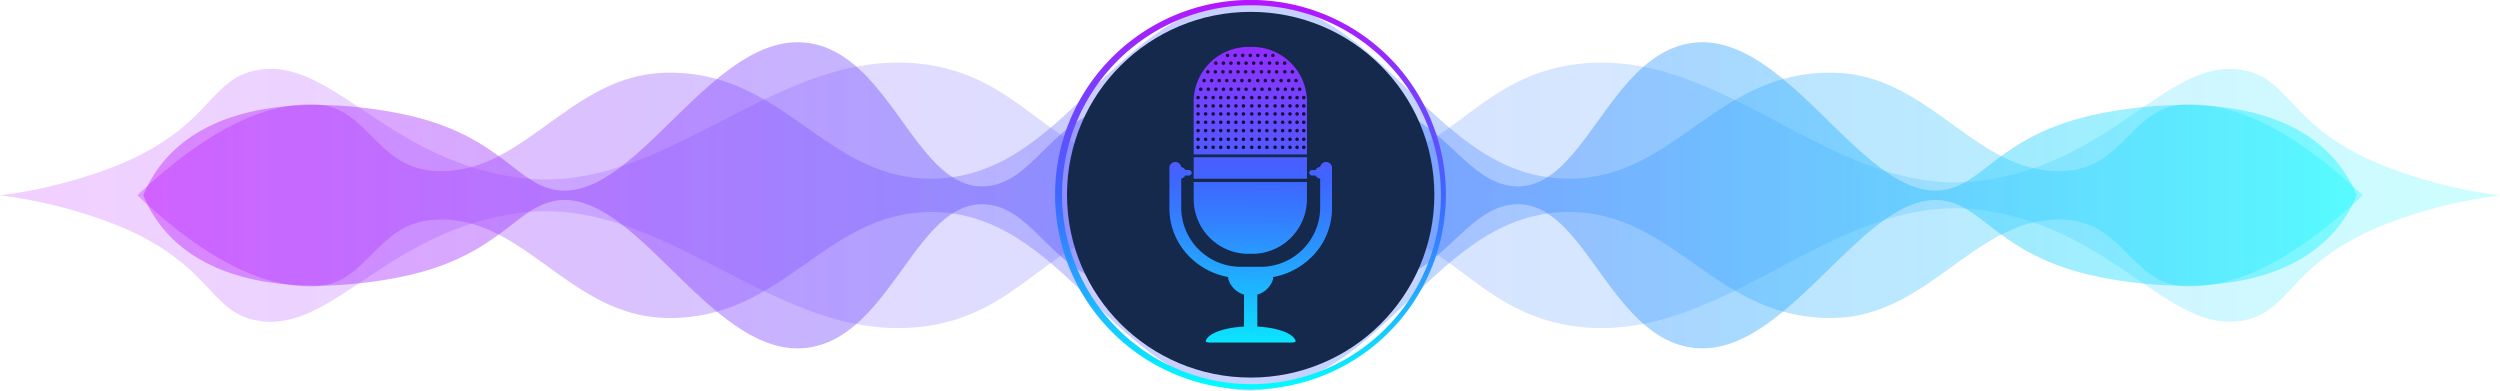 <svg xmlns="http://www.w3.org/2000/svg" xmlns:xlink="http://www.w3.org/1999/xlink" width="358.533" height="56.029" viewBox="0 0 358.533 56.029"><defs><linearGradient id="linear-gradient" x2="1" y1=".5" y2=".5" gradientUnits="objectBoundingBox"><stop offset="0" stop-color="#be10ff"/><stop offset=".51" stop-color="#3f65ff"/><stop offset=".6" stop-color="#357bff"/><stop offset=".79" stop-color="#1db6ff"/><stop offset="1" stop-color="#0ff"/></linearGradient><linearGradient id="linear-gradient-4" x1=".506" x2=".495" y1="-.036" y2="1.005" xlink:href="#linear-gradient"/><linearGradient id="linear-gradient-5" x1=".537" x2=".468" y1="-1.596" y2="1.817" xlink:href="#linear-gradient"/><linearGradient id="linear-gradient-6" x1="1.396" x2="-.423" y1="-16.217" y2="17.279" xlink:href="#linear-gradient"/><linearGradient id="linear-gradient-7" x1="1.14" x2="-.142" y1="-35.793" y2="36.976" xlink:href="#linear-gradient"/><linearGradient id="linear-gradient-8" x1="1.406" x2="-.413" y1="-15.896" y2="17.601" xlink:href="#linear-gradient"/><linearGradient id="linear-gradient-9" x1="1.127" x2="-.155" y1="-35.141" y2="37.628" xlink:href="#linear-gradient"/><linearGradient id="linear-gradient-10" x1=".689" x2=".44" y1="-13.214" y2="4.448" xlink:href="#linear-gradient"/><linearGradient id="linear-gradient-11" x1=".614" x2=".49" y1="-21.643" y2="2.856" xlink:href="#linear-gradient"/><linearGradient id="linear-gradient-12" x1="1.209" x2=".369" y1="-9.519" y2="2.345" xlink:href="#linear-gradient"/><linearGradient id="linear-gradient-13" x1=".538" x2=".439" y1="-.646" y2="3.043" xlink:href="#linear-gradient"/><linearGradient id="linear-gradient-14" x1=".548" x2=".449" y1="-8.409" y2="10.068" xlink:href="#linear-gradient"/><linearGradient id="linear-gradient-15" x1=".553" x2=".455" y1="-2.861" y2="2.661" xlink:href="#linear-gradient"/></defs><g id="Group_22917" data-name="Group 22917" transform="translate(-266 -60)"><g id="Group_22911" data-name="Group 22911" transform="translate(266 60)"><g id="_ëÎÓÈ_1"><path id="Path_226" fill="url(#linear-gradient)" d="M537.063,14.975c-7.261.4-8.5,8.825-16.569,9.5-12.983,1.09-19.455-13.793-33.572-14.062-16.889-.323-22.633,15.168-37.932,15.2C429.532,25.657,422.711.638,403.208-.01c-19.5.648-26.324,25.666-45.781,25.625-15.3-.032-21.043-15.524-37.932-15.2-14.118.27-20.59,15.151-33.572,14.062-8.065-.676-9.307-9.1-16.569-9.5C262.632,14.6,254.23,18,243.63,28c10.6,10.008,19,13.4,25.724,13.03,7.262-.4,8.5-8.825,16.569-9.5,12.983-1.09,19.455,13.792,33.572,14.062,16.889.323,22.633-15.168,37.932-15.2,19.457-.043,26.278,24.976,45.781,25.625,19.5-.648,26.324-25.666,45.781-25.625,15.3.032,21.043,15.524,37.932,15.2,14.118-.27,20.59-15.151,33.572-14.062,8.065.676,9.307,9.1,16.569,9.5,6.722.372,15.124-3.021,25.724-13.03C552.187,18,543.785,14.6,537.063,14.975Z" data-name="Path 226" opacity=".3" transform="translate(-223.943 0.01)"/><path id="Path_227" fill="url(#linear-gradient)" d="M561.512,55.521c-10.711-8.808-29.458-4.841-31.993-4.306-13.177,2.777-15.877,9.538-21.335,10.75-11.549,2.564-22.477-22.278-36.091-21.05-12.28,1.107-15.835,21.152-25.856,20.618-7.107-.379-10.27-9.986-19.613-11.6-6.175-1.065-10.765,4.593-15.842,9.16a4.234,4.234,0,0,1-5.195,0c-5.079-4.567-10.28-10.223-16.455-9.16-9.343,1.61-11.893,11.217-19,11.6-10.022.534-13.577-19.509-25.856-20.618-13.613-1.228-24.542,23.616-36.091,21.05-5.459-1.212-8.157-7.975-21.335-10.75-2.535-.534-21.282-4.5-31.993,4.306a18.25,18.25,0,0,0-5.386,7.3,18.261,18.261,0,0,0,5.386,7.3c10.711,8.808,29.458,4.841,31.993,4.306,13.177-2.777,15.877-9.538,21.335-10.75,11.549-2.564,22.477,22.278,36.091,21.05,12.28-1.107,15.835-21.152,25.856-20.618,7.107.379,9.657,9.986,19,11.6,6.175,1.065,11.377-4.593,16.455-9.16a4.234,4.234,0,0,1,5.195,0c5.079,4.567,9.668,10.223,15.842,9.16,9.343-1.61,12.505-11.217,19.613-11.6,10.022-.535,13.577,19.509,25.856,20.618,13.614,1.228,24.542-23.616,36.091-21.05,5.459,1.212,8.157,7.975,21.335,10.75,2.535.534,21.282,4.5,31.993-4.306a18.251,18.251,0,0,0,5.386-7.3,18.262,18.262,0,0,0-5.386-7.3Z" data-name="Path 227" opacity=".4" transform="translate(-228.917 -34.81)"/><path id="Path_228" fill="url(#linear-gradient)" d="M451.8,74.977c-12.889-5.553-12.446-12.122-19.332-13.356-10.547-1.892-18.2,12.925-36.908,15.78-21.266,3.246-36.877-18.879-58-16.7-15.181,1.565-19.109,14.27-31.635,13.818-4.762-.172-8.679-6.016-11.687-11.048-1.268-2.12-6.993-2.12-8.261,0-3.008,5.03-6.925,10.875-11.687,11.048-12.528.452-16.455-12.253-31.635-13.818-21.122-2.176-36.732,19.518-58,16.271-18.705-2.855-26.361-17.242-36.908-15.35-6.886,1.235-6.443,7.8-19.332,13.356a69.212,69.212,0,0,1-17.576,4.606,69.226,69.226,0,0,1,17.576,4.606c12.889,5.553,12.446,12.122,19.332,13.356,10.547,1.892,18.2-12.494,36.908-15.35,21.266-3.246,36.877,18.448,58,16.271,15.181-1.565,19.109-14.27,31.635-13.818,4.762.172,8.679,6.016,11.687,11.048,1.268,2.12,6.993,2.12,8.261,0,3.008-5.03,6.925-10.875,11.687-11.048,12.527-.452,16.455,12.253,31.635,13.818,21.122,2.176,36.732-19.948,58-16.7,18.705,2.855,26.361,17.672,36.908,15.78,6.886-1.235,6.443-7.8,19.332-13.356a69.212,69.212,0,0,1,17.576-4.606A69.228,69.228,0,0,1,451.8,74.976Z" data-name="Path 228" opacity=".2" transform="translate(-110.84 -51.569)"/></g></g><g id="Group_22914" data-name="Group 22914" transform="translate(417.321 60)"><path id="Path_229" fill="url(#linear-gradient-4)" d="M28.043,55.85A28.055,28.055,0,0,1,2.205,38.8,27.824,27.824,0,0,1,8.213,8.18a28.1,28.1,0,0,1,39.66,0A27.933,27.933,0,0,1,28.043,55.848Zm0-55.094A27.169,27.169,0,1,0,55.327,27.925,27.256,27.256,0,0,0,28.043.756Z" data-name="Path 229"/><ellipse id="Ellipse_1" cx="26.224" cy="26.342" fill="#14294c" data-name="Ellipse 1" rx="26.224" ry="26.342" transform="translate(1.701 54.15) rotate(-90)"/><path id="Path_230" fill="url(#linear-gradient-5)" d="M133.356,158.17h0a.833.833,0,0,0-.847.819v5.827a8.535,8.535,0,0,1-8.677,8.383H121.26a8.533,8.533,0,0,1-8.677-8.383v-5.827a.834.834,0,0,0-.847-.819h0a.833.833,0,0,0-.847.819v5.827a9.785,9.785,0,0,0,3.039,7.085,10.5,10.5,0,0,0,7.333,2.935h2.572a10.484,10.484,0,0,0,7.333-2.935,9.783,9.783,0,0,0,3.039-7.085v-5.827a.834.834,0,0,0-.847-.819Z" data-name="Path 230" transform="translate(-94.501 -134.934)"/><path id="Path_231" fill="url(#linear-gradient-6)" d="M121.929,163.471a.866.866,0,0,0-.876-.851l0,1.7a.866.866,0,0,0,.881-.847Z" data-name="Path 231" transform="translate(-103.16 -138.691)"/><rect id="Rectangle_12693" width="1.258" height=".786" fill="url(#linear-gradient-7)" data-name="Rectangle 12693" rx=".393" transform="translate(18.329 24.384)"/><path id="Path_232" fill="url(#linear-gradient-8)" d="M252.031,163.471a.866.866,0,0,1,.876-.851l0,1.7a.866.866,0,0,1-.881-.847Z" data-name="Path 232" transform="translate(-214.782 -138.691)"/><rect id="Rectangle_12694" width="1.258" height=".786" fill="url(#linear-gradient-9)" data-name="Rectangle 12694" rx=".393" transform="translate(37.69 25.172) rotate(180)"/><path id="Path_233" fill="url(#linear-gradient-10)" d="M171.14,269.38a3.323,3.323,0,0,0,3.2-2.307.72.72,0,0,0-.712-.913h-4.97a.72.72,0,0,0-.712.913,3.323,3.323,0,0,0,3.2,2.307Z" data-name="Path 233" transform="translate(-143.097 -227)"/><path id="Path_234" fill="url(#linear-gradient-11)" d="M152.54,318.28c-3.387,0-6.166.933-6.451,2.119-.027.109.216.2.52.2H158.47c.3,0,.547-.093.522-.2-.285-1.188-3.065-2.119-6.451-2.119Z" data-name="Path 234" transform="translate(-124.496 -271.477)"/><rect id="Rectangle_12695" width="1.907" height="4.794" fill="url(#linear-gradient-12)" data-name="Rectangle 12695" transform="translate(27.09 42.227)"/><path id="Path_235" fill="url(#linear-gradient-13)" d="M150.667,53.514a7.865,7.865,0,0,0-7.719-8h-.808a7.866,7.866,0,0,0-7.719,8v7.412h16.247Z" data-name="Path 235" transform="translate(-114.554 -38.784)"/><rect id="Rectangle_12696" width="16.247" height="3.078" fill="url(#linear-gradient-14)" data-name="Rectangle 12696" transform="translate(19.868 22.552)"/><path id="Path_236" fill="url(#linear-gradient-15)" d="M134.43,179.857a7.865,7.865,0,0,0,7.719,8h.808a7.866,7.866,0,0,0,7.719-8v-2.3H134.43Z" data-name="Path 236" transform="translate(-114.562 -151.454)"/><circle id="Ellipse_2" cx=".254" cy=".254" r=".254" fill="#190d38" data-name="Ellipse 2" transform="translate(24.476 7.695)"/><circle id="Ellipse_3" cx=".254" cy=".254" r=".254" fill="#190d38" data-name="Ellipse 3" transform="translate(25.56 7.695)"/><path id="Path_237" fill="#190d38" d="M180.788,52.324a.254.254,0,1,1-.254-.254A.254.254,0,0,1,180.788,52.324Z" data-name="Path 237" transform="translate(-153.636 -44.375)"/><circle id="Ellipse_4" cx=".254" cy=".254" r=".254" fill="#190d38" data-name="Ellipse 4" transform="translate(27.729 7.695)"/><circle id="Ellipse_5" cx=".254" cy=".254" r=".254" fill="#190d38" data-name="Ellipse 5" transform="translate(28.813 7.695)"/><circle id="Ellipse_6" cx=".254" cy=".254" r=".254" fill="#190d38" data-name="Ellipse 6" transform="translate(29.897 7.695)"/><circle id="Ellipse_7" cx=".254" cy=".254" r=".254" fill="#190d38" data-name="Ellipse 7" transform="translate(30.981 7.695)"/><circle id="Ellipse_8" cx=".254" cy=".254" r=".254" fill="#190d38" data-name="Ellipse 8" transform="translate(22.792 8.801)"/><circle id="Ellipse_9" cx=".254" cy=".254" r=".254" fill="#190d38" data-name="Ellipse 9" transform="translate(23.877 8.801)"/><circle id="Ellipse_10" cx=".254" cy=".254" r=".254" fill="#190d38" data-name="Ellipse 10" transform="translate(24.96 8.801)"/><circle id="Ellipse_11" cx=".254" cy=".254" r=".254" fill="#190d38" data-name="Ellipse 11" transform="translate(26.045 8.801)"/><circle id="Ellipse_12" cx=".254" cy=".254" r=".254" fill="#190d38" data-name="Ellipse 12" transform="translate(27.129 8.801)"/><circle id="Ellipse_13" cx=".254" cy=".254" r=".254" fill="#190d38" data-name="Ellipse 13" transform="translate(28.213 8.801)"/><path id="Path_238" fill="#190d38" d="M198.738,59.8a.254.254,0,1,1-.254-.254A.254.254,0,0,1,198.738,59.8Z" data-name="Path 238" transform="translate(-168.933 -50.749)"/><path id="Path_239" fill="#190d38" d="M206.828,59.8a.254.254,0,1,1-.254-.254A.254.254,0,0,1,206.828,59.8Z" data-name="Path 239" transform="translate(-175.828 -50.749)"/><circle id="Ellipse_14" cx=".254" cy=".254" r=".254" fill="#190d38" data-name="Ellipse 14" transform="translate(31.577 8.801)"/><circle id="Ellipse_15" cx=".254" cy=".254" r=".254" fill="#190d38" data-name="Ellipse 15" transform="translate(32.662 8.801)"/><circle id="Ellipse_16" cx=".254" cy=".254" r=".254" fill="#190d38" data-name="Ellipse 16" transform="translate(21.638 10.05)"/><circle id="Ellipse_17" cx=".254" cy=".254" r=".254" fill="#190d38" data-name="Ellipse 17" transform="translate(22.723 10.05)"/><path id="Path_240" fill="#190d38" d="M161.588,68.254a.254.254,0,1,1-.254-.254A.254.254,0,0,1,161.588,68.254Z" data-name="Path 240" transform="translate(-137.274 -57.95)"/><circle id="Ellipse_18" cx=".254" cy=".254" r=".254" fill="#190d38" data-name="Ellipse 18" transform="translate(24.891 10.05)"/><path id="Path_241" fill="#190d38" d="M176.268,68.254a.254.254,0,1,1-.254-.254A.254.254,0,0,1,176.268,68.254Z" data-name="Path 241" transform="translate(-149.784 -57.95)"/><circle id="Ellipse_19" cx=".254" cy=".254" r=".254" fill="#190d38" data-name="Ellipse 19" transform="translate(27.061 10.05)"/><path id="Path_242" fill="#190d38" d="M190.938,68.254a.254.254,0,1,1-.254-.254A.254.254,0,0,1,190.938,68.254Z" data-name="Path 242" transform="translate(-162.286 -57.95)"/><circle id="Ellipse_20" cx=".254" cy=".254" r=".254" fill="#190d38" data-name="Ellipse 20" transform="translate(29.34 10.05)"/><circle id="Ellipse_21" cx=".254" cy=".254" r=".254" fill="#190d38" data-name="Ellipse 21" transform="translate(30.424 10.05)"/><circle id="Ellipse_22" cx=".254" cy=".254" r=".254" fill="#190d38" data-name="Ellipse 22" transform="translate(31.509 10.05)"/><circle id="Ellipse_23" cx=".254" cy=".254" r=".254" fill="#190d38" data-name="Ellipse 23" transform="translate(32.683 10.05)"/><path id="Path_243" fill="#190d38" d="M228.988,68.254a.254.254,0,1,1-.254-.254A.254.254,0,0,1,228.988,68.254Z" data-name="Path 243" transform="translate(-194.713 -57.95)"/><circle id="Ellipse_24" cx=".254" cy=".254" r=".254" fill="#190d38" data-name="Ellipse 24" transform="translate(21.11 11.299)"/><path id="Path_244" fill="#190d38" d="M150.678,77.034a.254.254,0,1,1-.254-.254A.254.254,0,0,1,150.678,77.034Z" data-name="Path 244" transform="translate(-127.976 -65.481)"/><circle id="Ellipse_25" cx=".254" cy=".254" r=".254" fill="#190d38" data-name="Ellipse 25" transform="translate(23.279 11.299)"/><circle id="Ellipse_26" cx=".254" cy=".254" r=".254" fill="#190d38" data-name="Ellipse 26" transform="translate(24.363 11.299)"/><circle id="Ellipse_27" cx=".254" cy=".254" r=".254" fill="#190d38" data-name="Ellipse 27" transform="translate(25.447 11.299)"/><circle id="Ellipse_28" cx=".254" cy=".254" r=".254" fill="#190d38" data-name="Ellipse 28" transform="translate(26.532 11.299)"/><circle id="Ellipse_29" cx=".254" cy=".254" r=".254" fill="#190d38" data-name="Ellipse 29" transform="translate(27.616 11.299)"/><path id="Path_245" fill="#190d38" d="M195.448,77.034a.254.254,0,1,1-.254-.254A.254.254,0,0,1,195.448,77.034Z" data-name="Path 245" transform="translate(-166.13 -65.481)"/><circle id="Ellipse_30" cx=".254" cy=".254" r=".254" fill="#190d38" data-name="Ellipse 30" transform="translate(29.895 11.299)"/><path id="Path_246" fill="#190d38" d="M210.128,77.034a.254.254,0,1,1-.254-.254A.254.254,0,0,1,210.128,77.034Z" data-name="Path 246" transform="translate(-178.64 -65.481)"/><path id="Path_247" fill="#190d38" d="M218.068,77.034a.254.254,0,1,1-.254-.254A.254.254,0,0,1,218.068,77.034Z" data-name="Path 247" transform="translate(-185.407 -65.481)"/><circle id="Ellipse_31" cx=".254" cy=".254" r=".254" fill="#190d38" data-name="Ellipse 31" transform="translate(33.238 11.299)"/><circle id="Ellipse_32" cx=".254" cy=".254" r=".254" fill="#190d38" data-name="Ellipse 32" transform="translate(34.296 11.299)"/><circle id="Ellipse_33" cx=".254" cy=".254" r=".254" fill="#190d38" data-name="Ellipse 33" transform="translate(20.63 12.544)"/><circle id="Ellipse_34" cx=".254" cy=".254" r=".254" fill="#190d38" data-name="Ellipse 34" transform="translate(21.714 12.544)"/><circle id="Ellipse_35" cx=".254" cy=".254" r=".254" fill="#190d38" data-name="Ellipse 35" transform="translate(22.798 12.544)"/><path id="Path_248" fill="#190d38" d="M162.1,85.494a.254.254,0,1,1-.254-.254A.254.254,0,0,1,162.1,85.494Z" data-name="Path 248" transform="translate(-137.708 -72.696)"/><circle id="Ellipse_36" cx=".254" cy=".254" r=".254" fill="#190d38" data-name="Ellipse 36" transform="translate(24.966 12.544)"/><path id="Path_249" fill="#190d38" d="M176.768,85.494a.254.254,0,1,1-.254-.254A.254.254,0,0,1,176.768,85.494Z" data-name="Path 249" transform="translate(-150.21 -72.696)"/><circle id="Ellipse_37" cx=".254" cy=".254" r=".254" fill="#190d38" data-name="Ellipse 37" transform="translate(27.134 12.544)"/><circle id="Ellipse_38" cx=".254" cy=".254" r=".254" fill="#190d38" data-name="Ellipse 38" transform="translate(28.33 12.544)"/><circle id="Ellipse_39" cx=".254" cy=".254" r=".254" fill="#190d38" data-name="Ellipse 39" transform="translate(29.415 12.544)"/><circle id="Ellipse_40" cx=".254" cy=".254" r=".254" fill="#190d38" data-name="Ellipse 40" transform="translate(30.5 12.544)"/><path id="Path_250" fill="#190d38" d="M214.818,85.494a.254.254,0,1,1-.254-.254A.254.254,0,0,1,214.818,85.494Z" data-name="Path 250" transform="translate(-182.637 -72.696)"/><circle id="Ellipse_41" cx=".254" cy=".254" r=".254" fill="#190d38" data-name="Ellipse 41" transform="translate(32.758 12.544)"/><path id="Path_251" fill="#190d38" d="M229.308,85.494a.254.254,0,1,1-.254-.254A.254.254,0,0,1,229.308,85.494Z" data-name="Path 251" transform="translate(-194.985 -72.696)"/><circle id="Ellipse_42" cx=".254" cy=".254" r=".254" fill="#190d38" data-name="Ellipse 42" transform="translate(34.824 12.544)"/><path id="Path_252" fill="#190d38" d="M240.038,93.624a.254.254,0,1,1-.254-.254A.254.254,0,0,1,240.038,93.624Z" data-name="Path 252" transform="translate(-204.13 -79.629)"/><path id="Path_253" fill="#190d38" d="M137.488,93.624a.254.254,0,1,1-.254-.254A.254.254,0,0,1,137.488,93.624Z" data-name="Path 253" transform="translate(-116.735 -79.629)"/><path id="Path_254" fill="#190d38" d="M144.828,93.624a.254.254,0,1,1-.254-.254A.254.254,0,0,1,144.828,93.624Z" data-name="Path 254" transform="translate(-122.991 -79.629)"/><path id="Path_255" fill="#190d38" d="M152.158,93.624a.254.254,0,1,1-.254-.254A.254.254,0,0,1,152.158,93.624Z" data-name="Path 255" transform="translate(-129.237 -79.629)"/><path id="Path_256" fill="#190d38" d="M159.5,93.624a.254.254,0,1,1-.254-.254A.254.254,0,0,1,159.5,93.624Z" data-name="Path 256" transform="translate(-135.493 -79.629)"/><path id="Path_257" fill="#190d38" d="M166.838,93.624a.254.254,0,1,1-.254-.254A.254.254,0,0,1,166.838,93.624Z" data-name="Path 257" transform="translate(-141.748 -79.629)"/><path id="Path_258" fill="#190d38" d="M174.168,93.624a.254.254,0,1,1-.254-.254A.254.254,0,0,1,174.168,93.624Z" data-name="Path 258" transform="translate(-147.995 -79.629)"/><path id="Path_259" fill="#190d38" d="M181.508,93.624a.254.254,0,1,1-.254-.254A.254.254,0,0,1,181.508,93.624Z" data-name="Path 259" transform="translate(-154.25 -79.629)"/><path id="Path_260" fill="#190d38" d="M189.6,93.624a.254.254,0,1,1-.254-.254A.254.254,0,0,1,189.6,93.624Z" data-name="Path 260" transform="translate(-161.144 -79.629)"/><path id="Path_261" fill="#190d38" d="M196.938,93.624a.254.254,0,1,1-.254-.254A.254.254,0,0,1,196.938,93.624Z" data-name="Path 261" transform="translate(-167.399 -79.629)"/><path id="Path_262" fill="#190d38" d="M204.268,93.624a.254.254,0,1,1-.254-.254A.254.254,0,0,1,204.268,93.624Z" data-name="Path 262" transform="translate(-173.646 -79.629)"/><path id="Path_263" fill="#190d38" d="M212.218,93.624a.254.254,0,1,1-.254-.254A.254.254,0,0,1,212.218,93.624Z" data-name="Path 263" transform="translate(-180.421 -79.629)"/><path id="Path_264" fill="#190d38" d="M219.558,93.624a.254.254,0,1,1-.254-.254A.254.254,0,0,1,219.558,93.624Z" data-name="Path 264" transform="translate(-186.676 -79.629)"/><path id="Path_265" fill="#190d38" d="M226.708,93.624a.254.254,0,1,1-.254-.254A.254.254,0,0,1,226.708,93.624Z" data-name="Path 265" transform="translate(-192.77 -79.629)"/><path id="Path_266" fill="#190d38" d="M233.538,93.624a.254.254,0,1,1-.254-.254A.254.254,0,0,1,233.538,93.624Z" data-name="Path 266" transform="translate(-198.59 -79.629)"/><circle id="Ellipse_43" cx=".254" cy=".254" r=".254" fill="#190d38" data-name="Ellipse 43" transform="translate(20.244 14.937)"/><circle id="Ellipse_44" cx=".254" cy=".254" r=".254" fill="#190d38" data-name="Ellipse 44" transform="translate(21.329 14.937)"/><circle id="Ellipse_45" cx=".254" cy=".254" r=".254" fill="#190d38" data-name="Ellipse 45" transform="translate(22.414 14.937)"/><path id="Path_267" fill="#190d38" d="M159.5,101.754a.254.254,0,1,1-.254-.254A.254.254,0,0,1,159.5,101.754Z" data-name="Path 267" transform="translate(-135.493 -86.563)"/><circle id="Ellipse_46" cx=".254" cy=".254" r=".254" fill="#190d38" data-name="Ellipse 46" transform="translate(24.582 14.937)"/><circle id="Ellipse_47" cx=".254" cy=".254" r=".254" fill="#190d38" data-name="Ellipse 47" transform="translate(25.667 14.937)"/><circle id="Ellipse_48" cx=".254" cy=".254" r=".254" fill="#190d38" data-name="Ellipse 48" transform="translate(26.75 14.937)"/><circle id="Ellipse_49" cx=".254" cy=".254" r=".254" fill="#190d38" data-name="Ellipse 49" transform="translate(27.946 14.937)"/><circle id="Ellipse_50" cx=".254" cy=".254" r=".254" fill="#190d38" data-name="Ellipse 50" transform="translate(29.031 14.937)"/><path id="Path_268" fill="#190d38" d="M204.268,101.754a.254.254,0,1,1-.254-.254A.254.254,0,0,1,204.268,101.754Z" data-name="Path 268" transform="translate(-173.646 -86.563)"/><path id="Path_269" fill="#190d38" d="M212.218,101.754a.254.254,0,1,1-.254-.254A.254.254,0,0,1,212.218,101.754Z" data-name="Path 269" transform="translate(-180.421 -86.563)"/><circle id="Ellipse_51" cx=".254" cy=".254" r=".254" fill="#190d38" data-name="Ellipse 51" transform="translate(32.374 14.937)"/><path id="Path_270" fill="#190d38" d="M226.708,101.754a.254.254,0,1,1-.254-.254A.254.254,0,0,1,226.708,101.754Z" data-name="Path 270" transform="translate(-192.77 -86.563)"/><circle id="Ellipse_52" cx=".254" cy=".254" r=".254" fill="#190d38" data-name="Ellipse 52" transform="translate(34.44 14.937)"/><path id="Path_271" fill="#190d38" d="M240.038,101.754a.254.254,0,1,1-.254-.254A.254.254,0,0,1,240.038,101.754Z" data-name="Path 271" transform="translate(-204.13 -86.563)"/><circle id="Ellipse_53" cx=".254" cy=".254" r=".254" fill="#190d38" data-name="Ellipse 53" transform="translate(20.244 16.085)"/><circle id="Ellipse_54" cx=".254" cy=".254" r=".254" fill="#190d38" data-name="Ellipse 54" transform="translate(21.329 16.085)"/><circle id="Ellipse_55" cx=".254" cy=".254" r=".254" fill="#190d38" data-name="Ellipse 55" transform="translate(22.414 16.085)"/><path id="Path_272" fill="#190d38" d="M159.5,109.554a.254.254,0,1,1-.254-.254A.254.254,0,0,1,159.5,109.554Z" data-name="Path 272" transform="translate(-135.493 -93.215)"/><circle id="Ellipse_56" cx=".254" cy=".254" r=".254" fill="#190d38" data-name="Ellipse 56" transform="translate(24.582 16.085)"/><circle id="Ellipse_57" cx=".254" cy=".254" r=".254" fill="#190d38" data-name="Ellipse 57" transform="translate(25.667 16.085)"/><circle id="Ellipse_58" cx=".254" cy=".254" r=".254" fill="#190d38" data-name="Ellipse 58" transform="translate(26.75 16.085)"/><circle id="Ellipse_59" cx=".254" cy=".254" r=".254" fill="#190d38" data-name="Ellipse 59" transform="translate(27.946 16.085)"/><circle id="Ellipse_60" cx=".254" cy=".254" r=".254" fill="#190d38" data-name="Ellipse 60" transform="translate(29.031 16.085)"/><path id="Path_273" fill="#190d38" d="M204.268,109.554a.254.254,0,1,1-.254-.254A.254.254,0,0,1,204.268,109.554Z" data-name="Path 273" transform="translate(-173.646 -93.215)"/><path id="Path_274" fill="#190d38" d="M212.218,109.554a.254.254,0,1,1-.254-.254A.254.254,0,0,1,212.218,109.554Z" data-name="Path 274" transform="translate(-180.421 -93.215)"/><circle id="Ellipse_61" cx=".254" cy=".254" r=".254" fill="#190d38" data-name="Ellipse 61" transform="translate(32.374 16.085)"/><path id="Path_275" fill="#190d38" d="M226.708,109.554a.254.254,0,1,1-.254-.254A.254.254,0,0,1,226.708,109.554Z" data-name="Path 275" transform="translate(-192.77 -93.215)"/><circle id="Ellipse_62" cx=".254" cy=".254" r=".254" fill="#190d38" data-name="Ellipse 62" transform="translate(34.44 16.085)"/><path id="Path_276" fill="#190d38" d="M240.038,109.554a.254.254,0,1,1-.254-.254A.254.254,0,0,1,240.038,109.554Z" data-name="Path 276" transform="translate(-204.13 -93.215)"/><path id="Path_277" fill="#190d38" d="M137.488,117.684a.254.254,0,1,1-.254-.254A.254.254,0,0,1,137.488,117.684Z" data-name="Path 277" transform="translate(-116.735 -100.149)"/><path id="Path_278" fill="#190d38" d="M144.828,117.684a.254.254,0,1,1-.254-.254A.254.254,0,0,1,144.828,117.684Z" data-name="Path 278" transform="translate(-122.991 -100.149)"/><path id="Path_279" fill="#190d38" d="M152.158,117.684a.254.254,0,1,1-.254-.254A.254.254,0,0,1,152.158,117.684Z" data-name="Path 279" transform="translate(-129.237 -100.149)"/><path id="Path_280" fill="#190d38" d="M159.5,117.684a.254.254,0,1,1-.254-.254A.254.254,0,0,1,159.5,117.684Z" data-name="Path 280" transform="translate(-135.493 -100.149)"/><path id="Path_281" fill="#190d38" d="M166.838,117.684a.254.254,0,1,1-.254-.254A.254.254,0,0,1,166.838,117.684Z" data-name="Path 281" transform="translate(-141.748 -100.149)"/><path id="Path_282" fill="#190d38" d="M174.168,117.684a.254.254,0,1,1-.254-.254A.254.254,0,0,1,174.168,117.684Z" data-name="Path 282" transform="translate(-147.995 -100.149)"/><path id="Path_283" fill="#190d38" d="M181.508,117.684a.254.254,0,1,1-.254-.254A.254.254,0,0,1,181.508,117.684Z" data-name="Path 283" transform="translate(-154.25 -100.149)"/><path id="Path_284" fill="#190d38" d="M189.6,117.684a.254.254,0,1,1-.254-.254A.254.254,0,0,1,189.6,117.684Z" data-name="Path 284" transform="translate(-161.144 -100.149)"/><path id="Path_285" fill="#190d38" d="M196.938,117.684a.254.254,0,1,1-.254-.254A.254.254,0,0,1,196.938,117.684Z" data-name="Path 285" transform="translate(-167.399 -100.149)"/><path id="Path_286" fill="#190d38" d="M204.268,117.684a.254.254,0,1,1-.254-.254A.254.254,0,0,1,204.268,117.684Z" data-name="Path 286" transform="translate(-173.646 -100.149)"/><path id="Path_287" fill="#190d38" d="M212.218,117.684a.254.254,0,1,1-.254-.254A.254.254,0,0,1,212.218,117.684Z" data-name="Path 287" transform="translate(-180.421 -100.149)"/><path id="Path_288" fill="#190d38" d="M219.558,117.684a.254.254,0,1,1-.254-.254A.254.254,0,0,1,219.558,117.684Z" data-name="Path 288" transform="translate(-186.676 -100.149)"/><path id="Path_289" fill="#190d38" d="M226.708,117.684a.254.254,0,1,1-.254-.254A.254.254,0,0,1,226.708,117.684Z" data-name="Path 289" transform="translate(-192.77 -100.149)"/><path id="Path_290" fill="#190d38" d="M233.538,117.684a.254.254,0,1,1-.254-.254A.254.254,0,0,1,233.538,117.684Z" data-name="Path 290" transform="translate(-198.59 -100.149)"/><path id="Path_291" fill="#190d38" d="M240.038,117.684a.254.254,0,1,1-.254-.254A.254.254,0,0,1,240.038,117.684Z" data-name="Path 291" transform="translate(-204.13 -100.149)"/><circle id="Ellipse_63" cx=".254" cy=".254" r=".254" fill="#190d38" data-name="Ellipse 63" transform="translate(20.244 18.478)"/><circle id="Ellipse_64" cx=".254" cy=".254" r=".254" fill="#190d38" data-name="Ellipse 64" transform="translate(21.329 18.478)"/><circle id="Ellipse_65" cx=".254" cy=".254" r=".254" fill="#190d38" data-name="Ellipse 65" transform="translate(22.414 18.478)"/><path id="Path_292" fill="#190d38" d="M159.5,125.814a.254.254,0,1,1-.254-.254A.254.254,0,0,1,159.5,125.814Z" data-name="Path 292" transform="translate(-135.493 -107.082)"/><circle id="Ellipse_66" cx=".254" cy=".254" r=".254" fill="#190d38" data-name="Ellipse 66" transform="translate(24.582 18.478)"/><circle id="Ellipse_67" cx=".254" cy=".254" r=".254" fill="#190d38" data-name="Ellipse 67" transform="translate(25.667 18.478)"/><circle id="Ellipse_68" cx=".254" cy=".254" r=".254" fill="#190d38" data-name="Ellipse 68" transform="translate(26.75 18.478)"/><circle id="Ellipse_69" cx=".254" cy=".254" r=".254" fill="#190d38" data-name="Ellipse 69" transform="translate(27.946 18.478)"/><circle id="Ellipse_70" cx=".254" cy=".254" r=".254" fill="#190d38" data-name="Ellipse 70" transform="translate(29.031 18.478)"/><path id="Path_293" fill="#190d38" d="M204.268,125.814a.254.254,0,1,1-.254-.254A.254.254,0,0,1,204.268,125.814Z" data-name="Path 293" transform="translate(-173.646 -107.082)"/><path id="Path_294" fill="#190d38" d="M212.218,125.814a.254.254,0,1,1-.254-.254A.254.254,0,0,1,212.218,125.814Z" data-name="Path 294" transform="translate(-180.421 -107.082)"/><circle id="Ellipse_71" cx=".254" cy=".254" r=".254" fill="#190d38" data-name="Ellipse 71" transform="translate(32.374 18.478)"/><path id="Path_295" fill="#190d38" d="M226.708,125.814a.254.254,0,1,1-.254-.254A.254.254,0,0,1,226.708,125.814Z" data-name="Path 295" transform="translate(-192.77 -107.082)"/><circle id="Ellipse_72" cx=".254" cy=".254" r=".254" fill="#190d38" data-name="Ellipse 72" transform="translate(34.44 18.478)"/><path id="Path_296" fill="#190d38" d="M240.038,125.814a.254.254,0,1,1-.254-.254A.254.254,0,0,1,240.038,125.814Z" data-name="Path 296" transform="translate(-204.13 -107.082)"/><path id="Path_297" fill="#190d38" d="M137.488,134.264a.254.254,0,1,1-.254-.254A.254.254,0,0,1,137.488,134.264Z" data-name="Path 297" transform="translate(-116.735 -114.289)"/><path id="Path_298" fill="#190d38" d="M144.828,134.264a.254.254,0,1,1-.254-.254A.254.254,0,0,1,144.828,134.264Z" data-name="Path 298" transform="translate(-122.991 -114.289)"/><path id="Path_299" fill="#190d38" d="M152.158,134.264a.254.254,0,1,1-.254-.254A.254.254,0,0,1,152.158,134.264Z" data-name="Path 299" transform="translate(-129.237 -114.289)"/><path id="Path_300" fill="#190d38" d="M159.5,134.264a.254.254,0,1,1-.254-.254A.254.254,0,0,1,159.5,134.264Z" data-name="Path 300" transform="translate(-135.493 -114.289)"/><path id="Path_301" fill="#190d38" d="M166.838,134.264a.254.254,0,1,1-.254-.254A.254.254,0,0,1,166.838,134.264Z" data-name="Path 301" transform="translate(-141.748 -114.289)"/><path id="Path_302" fill="#190d38" d="M174.168,134.264a.254.254,0,1,1-.254-.254A.254.254,0,0,1,174.168,134.264Z" data-name="Path 302" transform="translate(-147.995 -114.289)"/><path id="Path_303" fill="#190d38" d="M181.508,134.264a.254.254,0,1,1-.254-.254A.254.254,0,0,1,181.508,134.264Z" data-name="Path 303" transform="translate(-154.25 -114.289)"/><path id="Path_304" fill="#190d38" d="M189.6,134.264a.254.254,0,1,1-.254-.254A.254.254,0,0,1,189.6,134.264Z" data-name="Path 304" transform="translate(-161.144 -114.289)"/><path id="Path_305" fill="#190d38" d="M196.938,134.264a.254.254,0,1,1-.254-.254A.254.254,0,0,1,196.938,134.264Z" data-name="Path 305" transform="translate(-167.399 -114.289)"/><path id="Path_306" fill="#190d38" d="M204.268,134.264a.254.254,0,1,1-.254-.254A.254.254,0,0,1,204.268,134.264Z" data-name="Path 306" transform="translate(-173.646 -114.289)"/><path id="Path_307" fill="#190d38" d="M212.218,134.264a.254.254,0,1,1-.254-.254A.254.254,0,0,1,212.218,134.264Z" data-name="Path 307" transform="translate(-180.421 -114.289)"/><path id="Path_308" fill="#190d38" d="M219.558,134.264a.254.254,0,1,1-.254-.254A.254.254,0,0,1,219.558,134.264Z" data-name="Path 308" transform="translate(-186.676 -114.289)"/><path id="Path_309" fill="#190d38" d="M226.708,134.264a.254.254,0,1,1-.254-.254A.254.254,0,0,1,226.708,134.264Z" data-name="Path 309" transform="translate(-192.77 -114.289)"/><path id="Path_310" fill="#190d38" d="M233.538,134.264a.254.254,0,1,1-.254-.254A.254.254,0,0,1,233.538,134.264Z" data-name="Path 310" transform="translate(-198.59 -114.289)"/><path id="Path_311" fill="#190d38" d="M240.038,134.264a.254.254,0,1,1-.254-.254A.254.254,0,0,1,240.038,134.264Z" data-name="Path 311" transform="translate(-204.13 -114.289)"/><circle id="Ellipse_73" cx=".254" cy=".254" r=".254" fill="#190d38" data-name="Ellipse 73" transform="translate(20.244 20.871)"/><circle id="Ellipse_74" cx=".254" cy=".254" r=".254" fill="#190d38" data-name="Ellipse 74" transform="translate(21.329 20.871)"/><circle id="Ellipse_75" cx=".254" cy=".254" r=".254" fill="#190d38" data-name="Ellipse 75" transform="translate(22.414 20.871)"/><path id="Path_312" fill="#190d38" d="M159.5,142.074a.254.254,0,1,1-.254-.254A.254.254,0,0,1,159.5,142.074Z" data-name="Path 312" transform="translate(-135.493 -120.949)"/><circle id="Ellipse_76" cx=".254" cy=".254" r=".254" fill="#190d38" data-name="Ellipse 76" transform="translate(24.582 20.871)"/><circle id="Ellipse_77" cx=".254" cy=".254" r=".254" fill="#190d38" data-name="Ellipse 77" transform="translate(25.667 20.871)"/><circle id="Ellipse_78" cx=".254" cy=".254" r=".254" fill="#190d38" data-name="Ellipse 78" transform="translate(26.75 20.871)"/><circle id="Ellipse_79" cx=".254" cy=".254" r=".254" fill="#190d38" data-name="Ellipse 79" transform="translate(27.946 20.871)"/><circle id="Ellipse_80" cx=".254" cy=".254" r=".254" fill="#190d38" data-name="Ellipse 80" transform="translate(29.031 20.871)"/><path id="Path_313" fill="#190d38" d="M204.268,142.074a.254.254,0,1,1-.254-.254A.254.254,0,0,1,204.268,142.074Z" data-name="Path 313" transform="translate(-173.646 -120.949)"/><path id="Path_314" fill="#190d38" d="M212.218,142.074a.254.254,0,1,1-.254-.254A.254.254,0,0,1,212.218,142.074Z" data-name="Path 314" transform="translate(-180.421 -120.949)"/><circle id="Ellipse_81" cx=".254" cy=".254" r=".254" fill="#190d38" data-name="Ellipse 81" transform="translate(32.374 20.871)"/><path id="Path_315" fill="#190d38" d="M226.708,142.074a.254.254,0,1,1-.254-.254A.254.254,0,0,1,226.708,142.074Z" data-name="Path 315" transform="translate(-192.77 -120.949)"/><circle id="Ellipse_82" cx=".254" cy=".254" r=".254" fill="#190d38" data-name="Ellipse 82" transform="translate(34.44 20.871)"/><path id="Path_316" fill="#190d38" d="M240.038,142.074a.254.254,0,1,1-.254-.254A.254.254,0,0,1,240.038,142.074Z" data-name="Path 316" transform="translate(-204.13 -120.949)"/></g></g></svg>